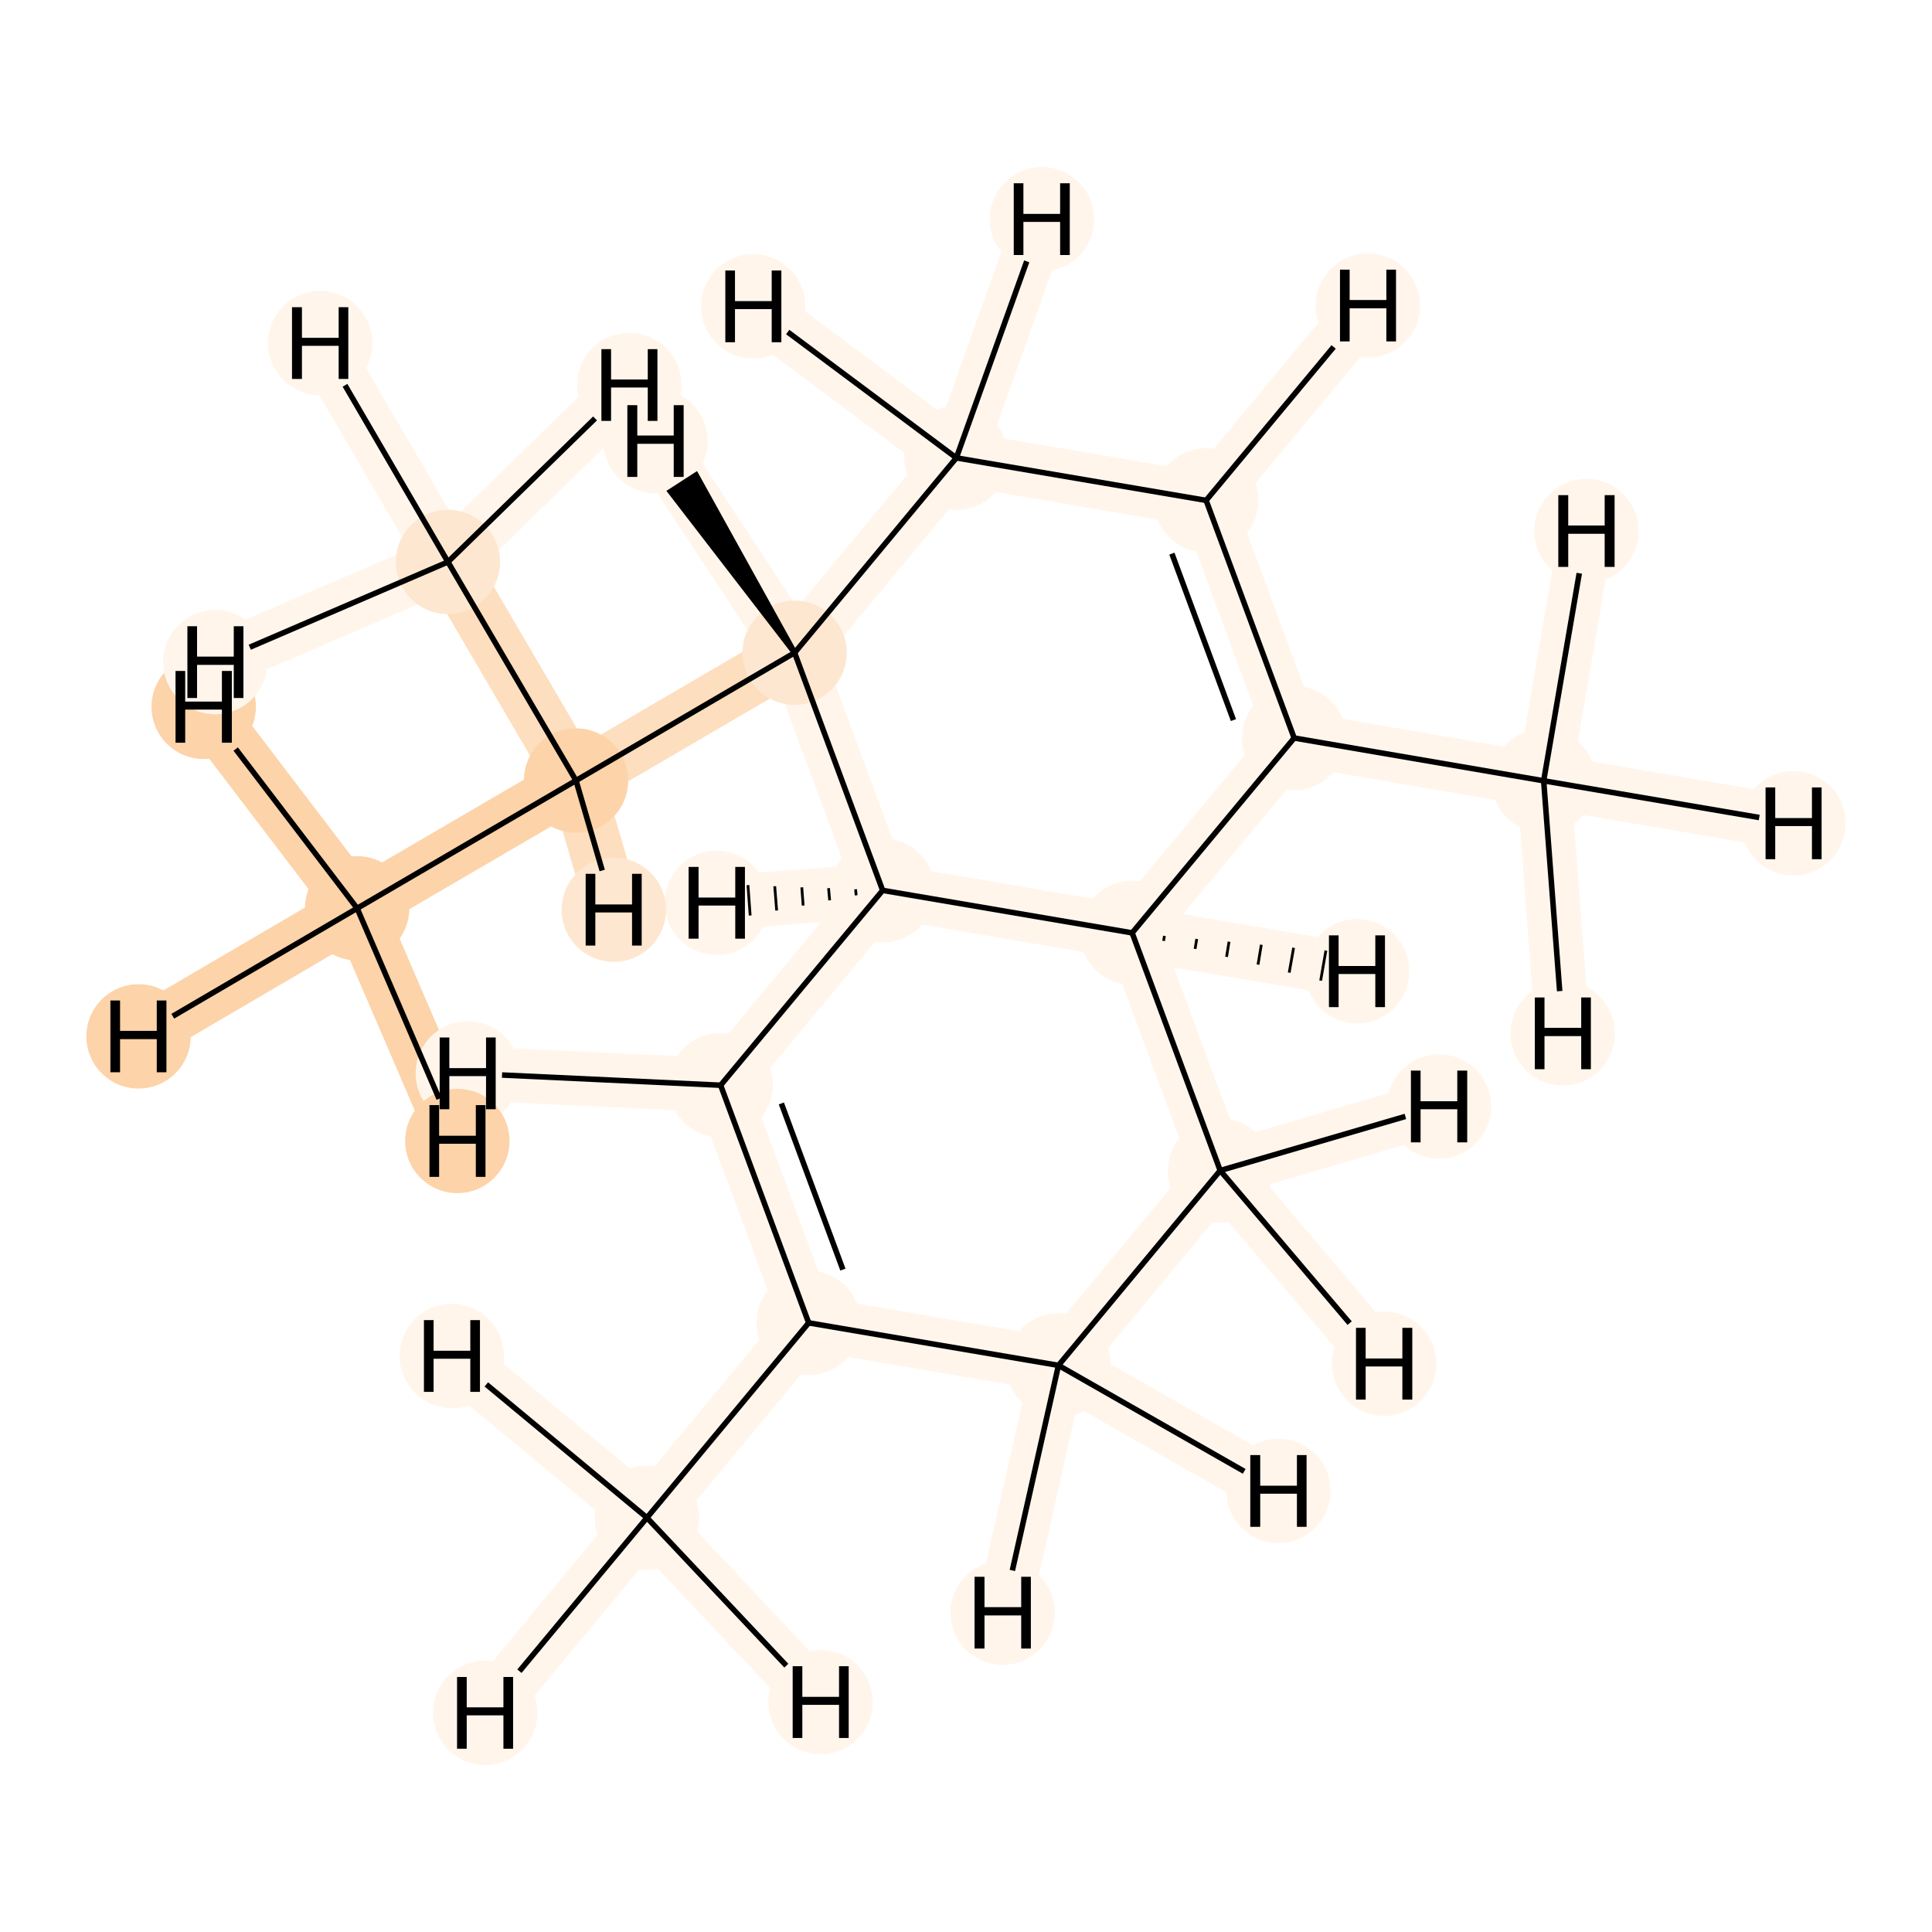 <?xml version='1.0' encoding='iso-8859-1'?>
<svg version='1.1' baseProfile='full'
              xmlns='http://www.w3.org/2000/svg'
                      xmlns:rdkit='http://www.rdkit.org/xml'
                      xmlns:xlink='http://www.w3.org/1999/xlink'
                  xml:space='preserve'
width='700px' height='700px' viewBox='0 0 700 700'>
<!-- END OF HEADER -->
<rect style='opacity:1.0;fill:#FFFFFF;stroke:none' width='700.0' height='700.0' x='0.0' y='0.0'> </rect>
<path d='M 234.4,549.9 L 293.0,479.3' style='fill:none;fill-rule:evenodd;stroke:#FFF5EB;stroke-width:19.6px;stroke-linecap:butt;stroke-linejoin:miter;stroke-opacity:1' />
<path d='M 234.4,549.9 L 175.8,620.6' style='fill:none;fill-rule:evenodd;stroke:#FFF5EB;stroke-width:19.6px;stroke-linecap:butt;stroke-linejoin:miter;stroke-opacity:1' />
<path d='M 234.4,549.9 L 163.7,491.3' style='fill:none;fill-rule:evenodd;stroke:#FFF5EB;stroke-width:19.6px;stroke-linecap:butt;stroke-linejoin:miter;stroke-opacity:1' />
<path d='M 234.4,549.9 L 297.3,616.7' style='fill:none;fill-rule:evenodd;stroke:#FFF5EB;stroke-width:19.6px;stroke-linecap:butt;stroke-linejoin:miter;stroke-opacity:1' />
<path d='M 293.0,479.3 L 261.1,393.2' style='fill:none;fill-rule:evenodd;stroke:#FFF5EB;stroke-width:19.6px;stroke-linecap:butt;stroke-linejoin:miter;stroke-opacity:1' />
<path d='M 293.0,479.3 L 383.5,494.7' style='fill:none;fill-rule:evenodd;stroke:#FFF5EB;stroke-width:19.6px;stroke-linecap:butt;stroke-linejoin:miter;stroke-opacity:1' />
<path d='M 261.1,393.2 L 319.8,322.6' style='fill:none;fill-rule:evenodd;stroke:#FFF5EB;stroke-width:19.6px;stroke-linecap:butt;stroke-linejoin:miter;stroke-opacity:1' />
<path d='M 261.1,393.2 L 169.5,388.9' style='fill:none;fill-rule:evenodd;stroke:#FFF5EB;stroke-width:19.6px;stroke-linecap:butt;stroke-linejoin:miter;stroke-opacity:1' />
<path d='M 319.8,322.6 L 410.2,338.0' style='fill:none;fill-rule:evenodd;stroke:#FFF5EB;stroke-width:19.6px;stroke-linecap:butt;stroke-linejoin:miter;stroke-opacity:1' />
<path d='M 319.8,322.6 L 287.9,236.5' style='fill:none;fill-rule:evenodd;stroke:#FFF5EB;stroke-width:19.6px;stroke-linecap:butt;stroke-linejoin:miter;stroke-opacity:1' />
<path d='M 319.8,322.6 L 259.7,327.1' style='fill:none;fill-rule:evenodd;stroke:#FFF5EB;stroke-width:19.6px;stroke-linecap:butt;stroke-linejoin:miter;stroke-opacity:1' />
<path d='M 410.2,338.0 L 442.1,424.1' style='fill:none;fill-rule:evenodd;stroke:#FFF5EB;stroke-width:19.6px;stroke-linecap:butt;stroke-linejoin:miter;stroke-opacity:1' />
<path d='M 410.2,338.0 L 468.9,267.4' style='fill:none;fill-rule:evenodd;stroke:#FFF5EB;stroke-width:19.6px;stroke-linecap:butt;stroke-linejoin:miter;stroke-opacity:1' />
<path d='M 410.2,338.0 L 491.7,351.9' style='fill:none;fill-rule:evenodd;stroke:#FFF5EB;stroke-width:19.6px;stroke-linecap:butt;stroke-linejoin:miter;stroke-opacity:1' />
<path d='M 442.1,424.1 L 383.5,494.7' style='fill:none;fill-rule:evenodd;stroke:#FFF5EB;stroke-width:19.6px;stroke-linecap:butt;stroke-linejoin:miter;stroke-opacity:1' />
<path d='M 442.1,424.1 L 521.4,400.9' style='fill:none;fill-rule:evenodd;stroke:#FFF5EB;stroke-width:19.6px;stroke-linecap:butt;stroke-linejoin:miter;stroke-opacity:1' />
<path d='M 442.1,424.1 L 501.5,494.1' style='fill:none;fill-rule:evenodd;stroke:#FFF5EB;stroke-width:19.6px;stroke-linecap:butt;stroke-linejoin:miter;stroke-opacity:1' />
<path d='M 383.5,494.7 L 463.2,540.2' style='fill:none;fill-rule:evenodd;stroke:#FFF5EB;stroke-width:19.6px;stroke-linecap:butt;stroke-linejoin:miter;stroke-opacity:1' />
<path d='M 383.5,494.7 L 363.3,584.3' style='fill:none;fill-rule:evenodd;stroke:#FFF5EB;stroke-width:19.6px;stroke-linecap:butt;stroke-linejoin:miter;stroke-opacity:1' />
<path d='M 468.9,267.4 L 437.0,181.3' style='fill:none;fill-rule:evenodd;stroke:#FFF5EB;stroke-width:19.6px;stroke-linecap:butt;stroke-linejoin:miter;stroke-opacity:1' />
<path d='M 468.9,267.4 L 559.3,282.9' style='fill:none;fill-rule:evenodd;stroke:#FFF5EB;stroke-width:19.6px;stroke-linecap:butt;stroke-linejoin:miter;stroke-opacity:1' />
<path d='M 437.0,181.3 L 346.5,165.9' style='fill:none;fill-rule:evenodd;stroke:#FFF5EB;stroke-width:19.6px;stroke-linecap:butt;stroke-linejoin:miter;stroke-opacity:1' />
<path d='M 437.0,181.3 L 495.6,110.7' style='fill:none;fill-rule:evenodd;stroke:#FFF5EB;stroke-width:19.6px;stroke-linecap:butt;stroke-linejoin:miter;stroke-opacity:1' />
<path d='M 346.5,165.9 L 287.9,236.5' style='fill:none;fill-rule:evenodd;stroke:#FFF5EB;stroke-width:19.6px;stroke-linecap:butt;stroke-linejoin:miter;stroke-opacity:1' />
<path d='M 346.5,165.9 L 272.9,111.0' style='fill:none;fill-rule:evenodd;stroke:#FFF5EB;stroke-width:19.6px;stroke-linecap:butt;stroke-linejoin:miter;stroke-opacity:1' />
<path d='M 346.5,165.9 L 377.5,79.4' style='fill:none;fill-rule:evenodd;stroke:#FFF5EB;stroke-width:19.6px;stroke-linecap:butt;stroke-linejoin:miter;stroke-opacity:1' />
<path d='M 287.9,236.5 L 208.7,282.8' style='fill:none;fill-rule:evenodd;stroke:#FDDEBE;stroke-width:19.6px;stroke-linecap:butt;stroke-linejoin:miter;stroke-opacity:1' />
<path d='M 287.9,236.5 L 237.5,159.8' style='fill:none;fill-rule:evenodd;stroke:#FFF5EB;stroke-width:19.6px;stroke-linecap:butt;stroke-linejoin:miter;stroke-opacity:1' />
<path d='M 208.7,282.8 L 129.4,329.1' style='fill:none;fill-rule:evenodd;stroke:#FDD3A9;stroke-width:19.6px;stroke-linecap:butt;stroke-linejoin:miter;stroke-opacity:1' />
<path d='M 208.7,282.8 L 162.3,203.6' style='fill:none;fill-rule:evenodd;stroke:#FDDEBE;stroke-width:19.6px;stroke-linecap:butt;stroke-linejoin:miter;stroke-opacity:1' />
<path d='M 208.7,282.8 L 222.4,329.6' style='fill:none;fill-rule:evenodd;stroke:#FDDEBE;stroke-width:19.6px;stroke-linecap:butt;stroke-linejoin:miter;stroke-opacity:1' />
<path d='M 129.4,329.1 L 50.2,375.5' style='fill:none;fill-rule:evenodd;stroke:#FDD3A9;stroke-width:19.6px;stroke-linecap:butt;stroke-linejoin:miter;stroke-opacity:1' />
<path d='M 129.4,329.1 L 73.8,256.1' style='fill:none;fill-rule:evenodd;stroke:#FDD3A9;stroke-width:19.6px;stroke-linecap:butt;stroke-linejoin:miter;stroke-opacity:1' />
<path d='M 129.4,329.1 L 165.7,413.4' style='fill:none;fill-rule:evenodd;stroke:#FDD3A9;stroke-width:19.6px;stroke-linecap:butt;stroke-linejoin:miter;stroke-opacity:1' />
<path d='M 162.3,203.6 L 116.0,124.3' style='fill:none;fill-rule:evenodd;stroke:#FFF5EB;stroke-width:19.6px;stroke-linecap:butt;stroke-linejoin:miter;stroke-opacity:1' />
<path d='M 162.3,203.6 L 78.0,239.9' style='fill:none;fill-rule:evenodd;stroke:#FFF5EB;stroke-width:19.6px;stroke-linecap:butt;stroke-linejoin:miter;stroke-opacity:1' />
<path d='M 162.3,203.6 L 228.0,139.5' style='fill:none;fill-rule:evenodd;stroke:#FFF5EB;stroke-width:19.6px;stroke-linecap:butt;stroke-linejoin:miter;stroke-opacity:1' />
<path d='M 559.3,282.9 L 649.8,298.3' style='fill:none;fill-rule:evenodd;stroke:#FFF5EB;stroke-width:19.6px;stroke-linecap:butt;stroke-linejoin:miter;stroke-opacity:1' />
<path d='M 559.3,282.9 L 574.8,192.4' style='fill:none;fill-rule:evenodd;stroke:#FFF5EB;stroke-width:19.6px;stroke-linecap:butt;stroke-linejoin:miter;stroke-opacity:1' />
<path d='M 559.3,282.9 L 566.2,374.4' style='fill:none;fill-rule:evenodd;stroke:#FFF5EB;stroke-width:19.6px;stroke-linecap:butt;stroke-linejoin:miter;stroke-opacity:1' />
<ellipse cx='234.4' cy='549.9' rx='18.4' ry='18.4'  style='fill:#FFF5EB;fill-rule:evenodd;stroke:#FFF5EB;stroke-width:1.0px;stroke-linecap:butt;stroke-linejoin:miter;stroke-opacity:1' />
<ellipse cx='293.0' cy='479.3' rx='18.4' ry='18.4'  style='fill:#FFF5EB;fill-rule:evenodd;stroke:#FFF5EB;stroke-width:1.0px;stroke-linecap:butt;stroke-linejoin:miter;stroke-opacity:1' />
<ellipse cx='261.1' cy='393.2' rx='18.4' ry='18.4'  style='fill:#FFF5EB;fill-rule:evenodd;stroke:#FFF5EB;stroke-width:1.0px;stroke-linecap:butt;stroke-linejoin:miter;stroke-opacity:1' />
<ellipse cx='319.8' cy='322.6' rx='18.4' ry='18.4'  style='fill:#FFF5EB;fill-rule:evenodd;stroke:#FFF5EB;stroke-width:1.0px;stroke-linecap:butt;stroke-linejoin:miter;stroke-opacity:1' />
<ellipse cx='410.2' cy='338.0' rx='18.4' ry='18.4'  style='fill:#FFF5EB;fill-rule:evenodd;stroke:#FFF5EB;stroke-width:1.0px;stroke-linecap:butt;stroke-linejoin:miter;stroke-opacity:1' />
<ellipse cx='442.1' cy='424.1' rx='18.4' ry='18.4'  style='fill:#FFF5EB;fill-rule:evenodd;stroke:#FFF5EB;stroke-width:1.0px;stroke-linecap:butt;stroke-linejoin:miter;stroke-opacity:1' />
<ellipse cx='383.5' cy='494.7' rx='18.4' ry='18.4'  style='fill:#FFF5EB;fill-rule:evenodd;stroke:#FFF5EB;stroke-width:1.0px;stroke-linecap:butt;stroke-linejoin:miter;stroke-opacity:1' />
<ellipse cx='468.9' cy='267.4' rx='18.4' ry='18.4'  style='fill:#FFF5EB;fill-rule:evenodd;stroke:#FFF5EB;stroke-width:1.0px;stroke-linecap:butt;stroke-linejoin:miter;stroke-opacity:1' />
<ellipse cx='437.0' cy='181.3' rx='18.4' ry='18.4'  style='fill:#FFF5EB;fill-rule:evenodd;stroke:#FFF5EB;stroke-width:1.0px;stroke-linecap:butt;stroke-linejoin:miter;stroke-opacity:1' />
<ellipse cx='346.5' cy='165.9' rx='18.4' ry='18.4'  style='fill:#FFF5EB;fill-rule:evenodd;stroke:#FFF5EB;stroke-width:1.0px;stroke-linecap:butt;stroke-linejoin:miter;stroke-opacity:1' />
<ellipse cx='287.9' cy='236.5' rx='18.4' ry='18.4'  style='fill:#FEE7D0;fill-rule:evenodd;stroke:#FEE7D0;stroke-width:1.0px;stroke-linecap:butt;stroke-linejoin:miter;stroke-opacity:1' />
<ellipse cx='208.7' cy='282.8' rx='18.4' ry='18.4'  style='fill:#FDD3A9;fill-rule:evenodd;stroke:#FDD3A9;stroke-width:1.0px;stroke-linecap:butt;stroke-linejoin:miter;stroke-opacity:1' />
<ellipse cx='129.4' cy='329.1' rx='18.4' ry='18.4'  style='fill:#FDD3A9;fill-rule:evenodd;stroke:#FDD3A9;stroke-width:1.0px;stroke-linecap:butt;stroke-linejoin:miter;stroke-opacity:1' />
<ellipse cx='162.3' cy='203.6' rx='18.4' ry='18.4'  style='fill:#FEE7D0;fill-rule:evenodd;stroke:#FEE7D0;stroke-width:1.0px;stroke-linecap:butt;stroke-linejoin:miter;stroke-opacity:1' />
<ellipse cx='559.3' cy='282.9' rx='18.4' ry='18.4'  style='fill:#FFF5EB;fill-rule:evenodd;stroke:#FFF5EB;stroke-width:1.0px;stroke-linecap:butt;stroke-linejoin:miter;stroke-opacity:1' />
<ellipse cx='175.8' cy='620.6' rx='18.4' ry='18.4'  style='fill:#FFF5EB;fill-rule:evenodd;stroke:#FFF5EB;stroke-width:1.0px;stroke-linecap:butt;stroke-linejoin:miter;stroke-opacity:1' />
<ellipse cx='163.7' cy='491.3' rx='18.4' ry='18.4'  style='fill:#FFF5EB;fill-rule:evenodd;stroke:#FFF5EB;stroke-width:1.0px;stroke-linecap:butt;stroke-linejoin:miter;stroke-opacity:1' />
<ellipse cx='297.3' cy='616.7' rx='18.4' ry='18.4'  style='fill:#FFF5EB;fill-rule:evenodd;stroke:#FFF5EB;stroke-width:1.0px;stroke-linecap:butt;stroke-linejoin:miter;stroke-opacity:1' />
<ellipse cx='169.5' cy='388.9' rx='18.4' ry='18.4'  style='fill:#FFF5EB;fill-rule:evenodd;stroke:#FFF5EB;stroke-width:1.0px;stroke-linecap:butt;stroke-linejoin:miter;stroke-opacity:1' />
<ellipse cx='259.7' cy='327.1' rx='18.4' ry='18.4'  style='fill:#FFF5EB;fill-rule:evenodd;stroke:#FFF5EB;stroke-width:1.0px;stroke-linecap:butt;stroke-linejoin:miter;stroke-opacity:1' />
<ellipse cx='491.7' cy='351.9' rx='18.4' ry='18.4'  style='fill:#FFF5EB;fill-rule:evenodd;stroke:#FFF5EB;stroke-width:1.0px;stroke-linecap:butt;stroke-linejoin:miter;stroke-opacity:1' />
<ellipse cx='521.4' cy='400.9' rx='18.4' ry='18.4'  style='fill:#FFF5EB;fill-rule:evenodd;stroke:#FFF5EB;stroke-width:1.0px;stroke-linecap:butt;stroke-linejoin:miter;stroke-opacity:1' />
<ellipse cx='501.5' cy='494.1' rx='18.4' ry='18.4'  style='fill:#FFF5EB;fill-rule:evenodd;stroke:#FFF5EB;stroke-width:1.0px;stroke-linecap:butt;stroke-linejoin:miter;stroke-opacity:1' />
<ellipse cx='463.2' cy='540.2' rx='18.4' ry='18.4'  style='fill:#FFF5EB;fill-rule:evenodd;stroke:#FFF5EB;stroke-width:1.0px;stroke-linecap:butt;stroke-linejoin:miter;stroke-opacity:1' />
<ellipse cx='363.3' cy='584.3' rx='18.4' ry='18.4'  style='fill:#FFF5EB;fill-rule:evenodd;stroke:#FFF5EB;stroke-width:1.0px;stroke-linecap:butt;stroke-linejoin:miter;stroke-opacity:1' />
<ellipse cx='495.6' cy='110.7' rx='18.4' ry='18.4'  style='fill:#FFF5EB;fill-rule:evenodd;stroke:#FFF5EB;stroke-width:1.0px;stroke-linecap:butt;stroke-linejoin:miter;stroke-opacity:1' />
<ellipse cx='272.9' cy='111.0' rx='18.4' ry='18.4'  style='fill:#FFF5EB;fill-rule:evenodd;stroke:#FFF5EB;stroke-width:1.0px;stroke-linecap:butt;stroke-linejoin:miter;stroke-opacity:1' />
<ellipse cx='377.5' cy='79.4' rx='18.4' ry='18.4'  style='fill:#FFF5EB;fill-rule:evenodd;stroke:#FFF5EB;stroke-width:1.0px;stroke-linecap:butt;stroke-linejoin:miter;stroke-opacity:1' />
<ellipse cx='237.5' cy='159.8' rx='18.4' ry='18.4'  style='fill:#FFF5EB;fill-rule:evenodd;stroke:#FFF5EB;stroke-width:1.0px;stroke-linecap:butt;stroke-linejoin:miter;stroke-opacity:1' />
<ellipse cx='222.4' cy='329.6' rx='18.4' ry='18.4'  style='fill:#FEE7D0;fill-rule:evenodd;stroke:#FEE7D0;stroke-width:1.0px;stroke-linecap:butt;stroke-linejoin:miter;stroke-opacity:1' />
<ellipse cx='50.2' cy='375.5' rx='18.4' ry='18.4'  style='fill:#FDD3A9;fill-rule:evenodd;stroke:#FDD3A9;stroke-width:1.0px;stroke-linecap:butt;stroke-linejoin:miter;stroke-opacity:1' />
<ellipse cx='73.8' cy='256.1' rx='18.4' ry='18.4'  style='fill:#FDD3A9;fill-rule:evenodd;stroke:#FDD3A9;stroke-width:1.0px;stroke-linecap:butt;stroke-linejoin:miter;stroke-opacity:1' />
<ellipse cx='165.7' cy='413.4' rx='18.4' ry='18.4'  style='fill:#FDD3A9;fill-rule:evenodd;stroke:#FDD3A9;stroke-width:1.0px;stroke-linecap:butt;stroke-linejoin:miter;stroke-opacity:1' />
<ellipse cx='116.0' cy='124.3' rx='18.4' ry='18.4'  style='fill:#FFF5EB;fill-rule:evenodd;stroke:#FFF5EB;stroke-width:1.0px;stroke-linecap:butt;stroke-linejoin:miter;stroke-opacity:1' />
<ellipse cx='78.0' cy='239.9' rx='18.4' ry='18.4'  style='fill:#FFF5EB;fill-rule:evenodd;stroke:#FFF5EB;stroke-width:1.0px;stroke-linecap:butt;stroke-linejoin:miter;stroke-opacity:1' />
<ellipse cx='228.0' cy='139.5' rx='18.4' ry='18.4'  style='fill:#FFF5EB;fill-rule:evenodd;stroke:#FFF5EB;stroke-width:1.0px;stroke-linecap:butt;stroke-linejoin:miter;stroke-opacity:1' />
<ellipse cx='649.8' cy='298.3' rx='18.4' ry='18.4'  style='fill:#FFF5EB;fill-rule:evenodd;stroke:#FFF5EB;stroke-width:1.0px;stroke-linecap:butt;stroke-linejoin:miter;stroke-opacity:1' />
<ellipse cx='574.8' cy='192.4' rx='18.4' ry='18.4'  style='fill:#FFF5EB;fill-rule:evenodd;stroke:#FFF5EB;stroke-width:1.0px;stroke-linecap:butt;stroke-linejoin:miter;stroke-opacity:1' />
<ellipse cx='566.2' cy='374.4' rx='18.4' ry='18.4'  style='fill:#FFF5EB;fill-rule:evenodd;stroke:#FFF5EB;stroke-width:1.0px;stroke-linecap:butt;stroke-linejoin:miter;stroke-opacity:1' />
<path class='bond-0 atom-0 atom-1' d='M 234.4,549.9 L 293.0,479.3' style='fill:none;fill-rule:evenodd;stroke:#000000;stroke-width:2.0px;stroke-linecap:butt;stroke-linejoin:miter;stroke-opacity:1' />
<path class='bond-16 atom-0 atom-15' d='M 234.4,549.9 L 188.2,605.5' style='fill:none;fill-rule:evenodd;stroke:#000000;stroke-width:2.0px;stroke-linecap:butt;stroke-linejoin:miter;stroke-opacity:1' />
<path class='bond-17 atom-0 atom-16' d='M 234.4,549.9 L 176.2,501.6' style='fill:none;fill-rule:evenodd;stroke:#000000;stroke-width:2.0px;stroke-linecap:butt;stroke-linejoin:miter;stroke-opacity:1' />
<path class='bond-18 atom-0 atom-17' d='M 234.4,549.9 L 284.9,603.5' style='fill:none;fill-rule:evenodd;stroke:#000000;stroke-width:2.0px;stroke-linecap:butt;stroke-linejoin:miter;stroke-opacity:1' />
<path class='bond-1 atom-1 atom-2' d='M 293.0,479.3 L 261.1,393.2' style='fill:none;fill-rule:evenodd;stroke:#000000;stroke-width:2.0px;stroke-linecap:butt;stroke-linejoin:miter;stroke-opacity:1' />
<path class='bond-1 atom-1 atom-2' d='M 305.4,460.0 L 283.1,399.8' style='fill:none;fill-rule:evenodd;stroke:#000000;stroke-width:2.0px;stroke-linecap:butt;stroke-linejoin:miter;stroke-opacity:1' />
<path class='bond-14 atom-6 atom-1' d='M 383.5,494.7 L 293.0,479.3' style='fill:none;fill-rule:evenodd;stroke:#000000;stroke-width:2.0px;stroke-linecap:butt;stroke-linejoin:miter;stroke-opacity:1' />
<path class='bond-2 atom-2 atom-3' d='M 261.1,393.2 L 319.8,322.6' style='fill:none;fill-rule:evenodd;stroke:#000000;stroke-width:2.0px;stroke-linecap:butt;stroke-linejoin:miter;stroke-opacity:1' />
<path class='bond-19 atom-2 atom-18' d='M 261.1,393.2 L 181.9,389.5' style='fill:none;fill-rule:evenodd;stroke:#000000;stroke-width:2.0px;stroke-linecap:butt;stroke-linejoin:miter;stroke-opacity:1' />
<path class='bond-3 atom-3 atom-4' d='M 319.8,322.6 L 410.2,338.0' style='fill:none;fill-rule:evenodd;stroke:#000000;stroke-width:2.0px;stroke-linecap:butt;stroke-linejoin:miter;stroke-opacity:1' />
<path class='bond-15 atom-10 atom-3' d='M 287.9,236.5 L 319.8,322.6' style='fill:none;fill-rule:evenodd;stroke:#000000;stroke-width:2.0px;stroke-linecap:butt;stroke-linejoin:miter;stroke-opacity:1' />
<path class='bond-20 atom-3 atom-19' d='M 310.0,322.2 L 310.2,324.4' style='fill:none;fill-rule:evenodd;stroke:#000000;stroke-width:1.0px;stroke-linecap:butt;stroke-linejoin:miter;stroke-opacity:1' />
<path class='bond-20 atom-3 atom-19' d='M 300.2,321.8 L 300.6,326.2' style='fill:none;fill-rule:evenodd;stroke:#000000;stroke-width:1.0px;stroke-linecap:butt;stroke-linejoin:miter;stroke-opacity:1' />
<path class='bond-20 atom-3 atom-19' d='M 290.5,321.5 L 291.0,328.1' style='fill:none;fill-rule:evenodd;stroke:#000000;stroke-width:1.0px;stroke-linecap:butt;stroke-linejoin:miter;stroke-opacity:1' />
<path class='bond-20 atom-3 atom-19' d='M 280.7,321.1 L 281.4,329.9' style='fill:none;fill-rule:evenodd;stroke:#000000;stroke-width:1.0px;stroke-linecap:butt;stroke-linejoin:miter;stroke-opacity:1' />
<path class='bond-20 atom-3 atom-19' d='M 271.0,320.7 L 271.8,331.7' style='fill:none;fill-rule:evenodd;stroke:#000000;stroke-width:1.0px;stroke-linecap:butt;stroke-linejoin:miter;stroke-opacity:1' />
<path class='bond-4 atom-4 atom-5' d='M 410.2,338.0 L 442.1,424.1' style='fill:none;fill-rule:evenodd;stroke:#000000;stroke-width:2.0px;stroke-linecap:butt;stroke-linejoin:miter;stroke-opacity:1' />
<path class='bond-6 atom-4 atom-7' d='M 410.2,338.0 L 468.9,267.4' style='fill:none;fill-rule:evenodd;stroke:#000000;stroke-width:2.0px;stroke-linecap:butt;stroke-linejoin:miter;stroke-opacity:1' />
<path class='bond-21 atom-4 atom-20' d='M 421.6,340.9 L 421.9,339.1' style='fill:none;fill-rule:evenodd;stroke:#000000;stroke-width:1.0px;stroke-linecap:butt;stroke-linejoin:miter;stroke-opacity:1' />
<path class='bond-21 atom-4 atom-20' d='M 433.0,343.8 L 433.6,340.2' style='fill:none;fill-rule:evenodd;stroke:#000000;stroke-width:1.0px;stroke-linecap:butt;stroke-linejoin:miter;stroke-opacity:1' />
<path class='bond-21 atom-4 atom-20' d='M 444.4,346.7 L 445.3,341.2' style='fill:none;fill-rule:evenodd;stroke:#000000;stroke-width:1.0px;stroke-linecap:butt;stroke-linejoin:miter;stroke-opacity:1' />
<path class='bond-21 atom-4 atom-20' d='M 455.8,349.5 L 457.0,342.3' style='fill:none;fill-rule:evenodd;stroke:#000000;stroke-width:1.0px;stroke-linecap:butt;stroke-linejoin:miter;stroke-opacity:1' />
<path class='bond-21 atom-4 atom-20' d='M 467.1,352.4 L 468.7,343.4' style='fill:none;fill-rule:evenodd;stroke:#000000;stroke-width:1.0px;stroke-linecap:butt;stroke-linejoin:miter;stroke-opacity:1' />
<path class='bond-21 atom-4 atom-20' d='M 478.5,355.3 L 480.4,344.4' style='fill:none;fill-rule:evenodd;stroke:#000000;stroke-width:1.0px;stroke-linecap:butt;stroke-linejoin:miter;stroke-opacity:1' />
<path class='bond-5 atom-5 atom-6' d='M 442.1,424.1 L 383.5,494.7' style='fill:none;fill-rule:evenodd;stroke:#000000;stroke-width:2.0px;stroke-linecap:butt;stroke-linejoin:miter;stroke-opacity:1' />
<path class='bond-22 atom-5 atom-21' d='M 442.1,424.1 L 509.2,404.5' style='fill:none;fill-rule:evenodd;stroke:#000000;stroke-width:2.0px;stroke-linecap:butt;stroke-linejoin:miter;stroke-opacity:1' />
<path class='bond-23 atom-5 atom-22' d='M 442.1,424.1 L 489.0,479.4' style='fill:none;fill-rule:evenodd;stroke:#000000;stroke-width:2.0px;stroke-linecap:butt;stroke-linejoin:miter;stroke-opacity:1' />
<path class='bond-24 atom-6 atom-23' d='M 383.5,494.7 L 450.8,533.1' style='fill:none;fill-rule:evenodd;stroke:#000000;stroke-width:2.0px;stroke-linecap:butt;stroke-linejoin:miter;stroke-opacity:1' />
<path class='bond-25 atom-6 atom-24' d='M 383.5,494.7 L 366.8,569.0' style='fill:none;fill-rule:evenodd;stroke:#000000;stroke-width:2.0px;stroke-linecap:butt;stroke-linejoin:miter;stroke-opacity:1' />
<path class='bond-7 atom-7 atom-8' d='M 468.9,267.4 L 437.0,181.3' style='fill:none;fill-rule:evenodd;stroke:#000000;stroke-width:2.0px;stroke-linecap:butt;stroke-linejoin:miter;stroke-opacity:1' />
<path class='bond-7 atom-7 atom-8' d='M 446.9,260.9 L 424.6,200.6' style='fill:none;fill-rule:evenodd;stroke:#000000;stroke-width:2.0px;stroke-linecap:butt;stroke-linejoin:miter;stroke-opacity:1' />
<path class='bond-13 atom-7 atom-14' d='M 468.9,267.4 L 559.3,282.9' style='fill:none;fill-rule:evenodd;stroke:#000000;stroke-width:2.0px;stroke-linecap:butt;stroke-linejoin:miter;stroke-opacity:1' />
<path class='bond-8 atom-8 atom-9' d='M 437.0,181.3 L 346.5,165.9' style='fill:none;fill-rule:evenodd;stroke:#000000;stroke-width:2.0px;stroke-linecap:butt;stroke-linejoin:miter;stroke-opacity:1' />
<path class='bond-26 atom-8 atom-25' d='M 437.0,181.3 L 483.2,125.7' style='fill:none;fill-rule:evenodd;stroke:#000000;stroke-width:2.0px;stroke-linecap:butt;stroke-linejoin:miter;stroke-opacity:1' />
<path class='bond-9 atom-9 atom-10' d='M 346.5,165.9 L 287.9,236.5' style='fill:none;fill-rule:evenodd;stroke:#000000;stroke-width:2.0px;stroke-linecap:butt;stroke-linejoin:miter;stroke-opacity:1' />
<path class='bond-27 atom-9 atom-26' d='M 346.5,165.9 L 285.4,120.3' style='fill:none;fill-rule:evenodd;stroke:#000000;stroke-width:2.0px;stroke-linecap:butt;stroke-linejoin:miter;stroke-opacity:1' />
<path class='bond-28 atom-9 atom-27' d='M 346.5,165.9 L 372.0,94.7' style='fill:none;fill-rule:evenodd;stroke:#000000;stroke-width:2.0px;stroke-linecap:butt;stroke-linejoin:miter;stroke-opacity:1' />
<path class='bond-10 atom-10 atom-11' d='M 287.9,236.5 L 208.7,282.8' style='fill:none;fill-rule:evenodd;stroke:#000000;stroke-width:2.0px;stroke-linecap:butt;stroke-linejoin:miter;stroke-opacity:1' />
<path class='bond-29 atom-10 atom-28' d='M 287.9,236.5 L 252.2,172.1 L 242.9,178.1 Z' style='fill:#000000;fill-rule:evenodd;fill-opacity:1;stroke:#000000;stroke-width:2.0px;stroke-linecap:butt;stroke-linejoin:miter;stroke-opacity:1;' />
<path class='bond-11 atom-11 atom-12' d='M 208.7,282.8 L 129.4,329.1' style='fill:none;fill-rule:evenodd;stroke:#000000;stroke-width:2.0px;stroke-linecap:butt;stroke-linejoin:miter;stroke-opacity:1' />
<path class='bond-12 atom-11 atom-13' d='M 208.7,282.8 L 162.3,203.6' style='fill:none;fill-rule:evenodd;stroke:#000000;stroke-width:2.0px;stroke-linecap:butt;stroke-linejoin:miter;stroke-opacity:1' />
<path class='bond-30 atom-11 atom-29' d='M 208.7,282.8 L 218.2,315.4' style='fill:none;fill-rule:evenodd;stroke:#000000;stroke-width:2.0px;stroke-linecap:butt;stroke-linejoin:miter;stroke-opacity:1' />
<path class='bond-31 atom-12 atom-30' d='M 129.4,329.1 L 62.6,368.2' style='fill:none;fill-rule:evenodd;stroke:#000000;stroke-width:2.0px;stroke-linecap:butt;stroke-linejoin:miter;stroke-opacity:1' />
<path class='bond-32 atom-12 atom-31' d='M 129.4,329.1 L 85.4,271.4' style='fill:none;fill-rule:evenodd;stroke:#000000;stroke-width:2.0px;stroke-linecap:butt;stroke-linejoin:miter;stroke-opacity:1' />
<path class='bond-33 atom-12 atom-32' d='M 129.4,329.1 L 159.1,398.1' style='fill:none;fill-rule:evenodd;stroke:#000000;stroke-width:2.0px;stroke-linecap:butt;stroke-linejoin:miter;stroke-opacity:1' />
<path class='bond-34 atom-13 atom-33' d='M 162.3,203.6 L 125.0,139.6' style='fill:none;fill-rule:evenodd;stroke:#000000;stroke-width:2.0px;stroke-linecap:butt;stroke-linejoin:miter;stroke-opacity:1' />
<path class='bond-35 atom-13 atom-34' d='M 162.3,203.6 L 90.5,234.5' style='fill:none;fill-rule:evenodd;stroke:#000000;stroke-width:2.0px;stroke-linecap:butt;stroke-linejoin:miter;stroke-opacity:1' />
<path class='bond-36 atom-13 atom-35' d='M 162.3,203.6 L 215.6,151.6' style='fill:none;fill-rule:evenodd;stroke:#000000;stroke-width:2.0px;stroke-linecap:butt;stroke-linejoin:miter;stroke-opacity:1' />
<path class='bond-37 atom-14 atom-36' d='M 559.3,282.9 L 637.4,296.2' style='fill:none;fill-rule:evenodd;stroke:#000000;stroke-width:2.0px;stroke-linecap:butt;stroke-linejoin:miter;stroke-opacity:1' />
<path class='bond-38 atom-14 atom-37' d='M 559.3,282.9 L 572.2,207.7' style='fill:none;fill-rule:evenodd;stroke:#000000;stroke-width:2.0px;stroke-linecap:butt;stroke-linejoin:miter;stroke-opacity:1' />
<path class='bond-39 atom-14 atom-38' d='M 559.3,282.9 L 565.1,359.1' style='fill:none;fill-rule:evenodd;stroke:#000000;stroke-width:2.0px;stroke-linecap:butt;stroke-linejoin:miter;stroke-opacity:1' />
<path  class='atom-15' d='M 165.6 607.6
L 169.1 607.6
L 169.1 618.6
L 182.4 618.6
L 182.4 607.6
L 185.9 607.6
L 185.9 633.6
L 182.4 633.6
L 182.4 621.5
L 169.1 621.5
L 169.1 633.6
L 165.6 633.6
L 165.6 607.6
' fill='#000000'/>
<path  class='atom-16' d='M 153.6 478.3
L 157.1 478.3
L 157.1 489.4
L 170.4 489.4
L 170.4 478.3
L 173.9 478.3
L 173.9 504.3
L 170.4 504.3
L 170.4 492.3
L 157.1 492.3
L 157.1 504.3
L 153.6 504.3
L 153.6 478.3
' fill='#000000'/>
<path  class='atom-17' d='M 287.2 603.7
L 290.7 603.7
L 290.7 614.8
L 304.0 614.8
L 304.0 603.7
L 307.5 603.7
L 307.5 629.7
L 304.0 629.7
L 304.0 617.7
L 290.7 617.7
L 290.7 629.7
L 287.2 629.7
L 287.2 603.7
' fill='#000000'/>
<path  class='atom-18' d='M 159.3 375.9
L 162.8 375.9
L 162.8 387.0
L 176.1 387.0
L 176.1 375.9
L 179.6 375.9
L 179.6 401.9
L 176.1 401.9
L 176.1 389.9
L 162.8 389.9
L 162.8 401.9
L 159.3 401.9
L 159.3 375.9
' fill='#000000'/>
<path  class='atom-19' d='M 249.5 314.1
L 253.1 314.1
L 253.1 325.2
L 266.4 325.2
L 266.4 314.1
L 269.9 314.1
L 269.9 340.1
L 266.4 340.1
L 266.4 328.1
L 253.1 328.1
L 253.1 340.1
L 249.5 340.1
L 249.5 314.1
' fill='#000000'/>
<path  class='atom-20' d='M 481.5 338.9
L 485.0 338.9
L 485.0 350.0
L 498.3 350.0
L 498.3 338.9
L 501.8 338.9
L 501.8 364.9
L 498.3 364.9
L 498.3 352.9
L 485.0 352.9
L 485.0 364.9
L 481.5 364.9
L 481.5 338.9
' fill='#000000'/>
<path  class='atom-21' d='M 511.2 387.9
L 514.7 387.9
L 514.7 399.0
L 528.0 399.0
L 528.0 387.9
L 531.6 387.9
L 531.6 413.9
L 528.0 413.9
L 528.0 401.9
L 514.7 401.9
L 514.7 413.9
L 511.2 413.9
L 511.2 387.9
' fill='#000000'/>
<path  class='atom-22' d='M 491.3 481.1
L 494.8 481.1
L 494.8 492.2
L 508.1 492.2
L 508.1 481.1
L 511.7 481.1
L 511.7 507.1
L 508.1 507.1
L 508.1 495.1
L 494.8 495.1
L 494.8 507.1
L 491.3 507.1
L 491.3 481.1
' fill='#000000'/>
<path  class='atom-23' d='M 453.0 527.2
L 456.6 527.2
L 456.6 538.3
L 469.9 538.3
L 469.9 527.2
L 473.4 527.2
L 473.4 553.2
L 469.9 553.2
L 469.9 541.2
L 456.6 541.2
L 456.6 553.2
L 453.0 553.2
L 453.0 527.2
' fill='#000000'/>
<path  class='atom-24' d='M 353.1 571.3
L 356.7 571.3
L 356.7 582.3
L 370.0 582.3
L 370.0 571.3
L 373.5 571.3
L 373.5 597.3
L 370.0 597.3
L 370.0 585.3
L 356.7 585.3
L 356.7 597.3
L 353.1 597.3
L 353.1 571.3
' fill='#000000'/>
<path  class='atom-25' d='M 485.5 97.7
L 489.0 97.7
L 489.0 108.7
L 502.3 108.7
L 502.3 97.7
L 505.8 97.7
L 505.8 123.7
L 502.3 123.7
L 502.3 111.7
L 489.0 111.7
L 489.0 123.7
L 485.5 123.7
L 485.5 97.7
' fill='#000000'/>
<path  class='atom-26' d='M 262.8 98.0
L 266.3 98.0
L 266.3 109.1
L 279.6 109.1
L 279.6 98.0
L 283.1 98.0
L 283.1 124.0
L 279.6 124.0
L 279.6 112.0
L 266.3 112.0
L 266.3 124.0
L 262.8 124.0
L 262.8 98.0
' fill='#000000'/>
<path  class='atom-27' d='M 367.3 66.4
L 370.8 66.4
L 370.8 77.5
L 384.1 77.5
L 384.1 66.4
L 387.6 66.4
L 387.6 92.4
L 384.1 92.4
L 384.1 80.4
L 370.8 80.4
L 370.8 92.4
L 367.3 92.4
L 367.3 66.4
' fill='#000000'/>
<path  class='atom-28' d='M 227.3 146.8
L 230.9 146.8
L 230.9 157.8
L 244.1 157.8
L 244.1 146.8
L 247.7 146.8
L 247.7 172.8
L 244.1 172.8
L 244.1 160.8
L 230.9 160.8
L 230.9 172.8
L 227.3 172.8
L 227.3 146.8
' fill='#000000'/>
<path  class='atom-29' d='M 212.2 316.6
L 215.7 316.6
L 215.7 327.7
L 229.0 327.7
L 229.0 316.6
L 232.5 316.6
L 232.5 342.6
L 229.0 342.6
L 229.0 330.6
L 215.7 330.6
L 215.7 342.6
L 212.2 342.6
L 212.2 316.6
' fill='#000000'/>
<path  class='atom-30' d='M 40.0 362.5
L 43.5 362.5
L 43.5 373.5
L 56.8 373.5
L 56.8 362.5
L 60.3 362.5
L 60.3 388.5
L 56.8 388.5
L 56.8 376.5
L 43.5 376.5
L 43.5 388.5
L 40.0 388.5
L 40.0 362.5
' fill='#000000'/>
<path  class='atom-31' d='M 63.6 243.1
L 67.1 243.1
L 67.1 254.2
L 80.4 254.2
L 80.4 243.1
L 84.0 243.1
L 84.0 269.1
L 80.4 269.1
L 80.4 257.1
L 67.1 257.1
L 67.1 269.1
L 63.6 269.1
L 63.6 243.1
' fill='#000000'/>
<path  class='atom-32' d='M 155.6 400.4
L 159.1 400.4
L 159.1 411.5
L 172.4 411.5
L 172.4 400.4
L 175.9 400.4
L 175.9 426.4
L 172.4 426.4
L 172.4 414.4
L 159.1 414.4
L 159.1 426.4
L 155.6 426.4
L 155.6 400.4
' fill='#000000'/>
<path  class='atom-33' d='M 105.8 111.3
L 109.4 111.3
L 109.4 122.4
L 122.7 122.4
L 122.7 111.3
L 126.2 111.3
L 126.2 137.3
L 122.7 137.3
L 122.7 125.3
L 109.4 125.3
L 109.4 137.3
L 105.8 137.3
L 105.8 111.3
' fill='#000000'/>
<path  class='atom-34' d='M 67.9 226.9
L 71.4 226.9
L 71.4 237.9
L 84.7 237.9
L 84.7 226.9
L 88.2 226.9
L 88.2 252.9
L 84.7 252.9
L 84.7 240.9
L 71.4 240.9
L 71.4 252.9
L 67.9 252.9
L 67.9 226.9
' fill='#000000'/>
<path  class='atom-35' d='M 217.9 126.5
L 221.4 126.5
L 221.4 137.5
L 234.7 137.5
L 234.7 126.5
L 238.2 126.5
L 238.2 152.5
L 234.7 152.5
L 234.7 140.4
L 221.4 140.4
L 221.4 152.5
L 217.9 152.5
L 217.9 126.5
' fill='#000000'/>
<path  class='atom-36' d='M 639.7 285.3
L 643.2 285.3
L 643.2 296.4
L 656.5 296.4
L 656.5 285.3
L 660.0 285.3
L 660.0 311.3
L 656.5 311.3
L 656.5 299.3
L 643.2 299.3
L 643.2 311.3
L 639.7 311.3
L 639.7 285.3
' fill='#000000'/>
<path  class='atom-37' d='M 564.6 179.4
L 568.2 179.4
L 568.2 190.4
L 581.4 190.4
L 581.4 179.4
L 585.0 179.4
L 585.0 205.4
L 581.4 205.4
L 581.4 193.4
L 568.2 193.4
L 568.2 205.4
L 564.6 205.4
L 564.6 179.4
' fill='#000000'/>
<path  class='atom-38' d='M 556.1 361.4
L 559.6 361.4
L 559.6 372.4
L 572.9 372.4
L 572.9 361.4
L 576.4 361.4
L 576.4 387.4
L 572.9 387.4
L 572.9 375.4
L 559.6 375.4
L 559.6 387.4
L 556.1 387.4
L 556.1 361.4
' fill='#000000'/>
</svg>
